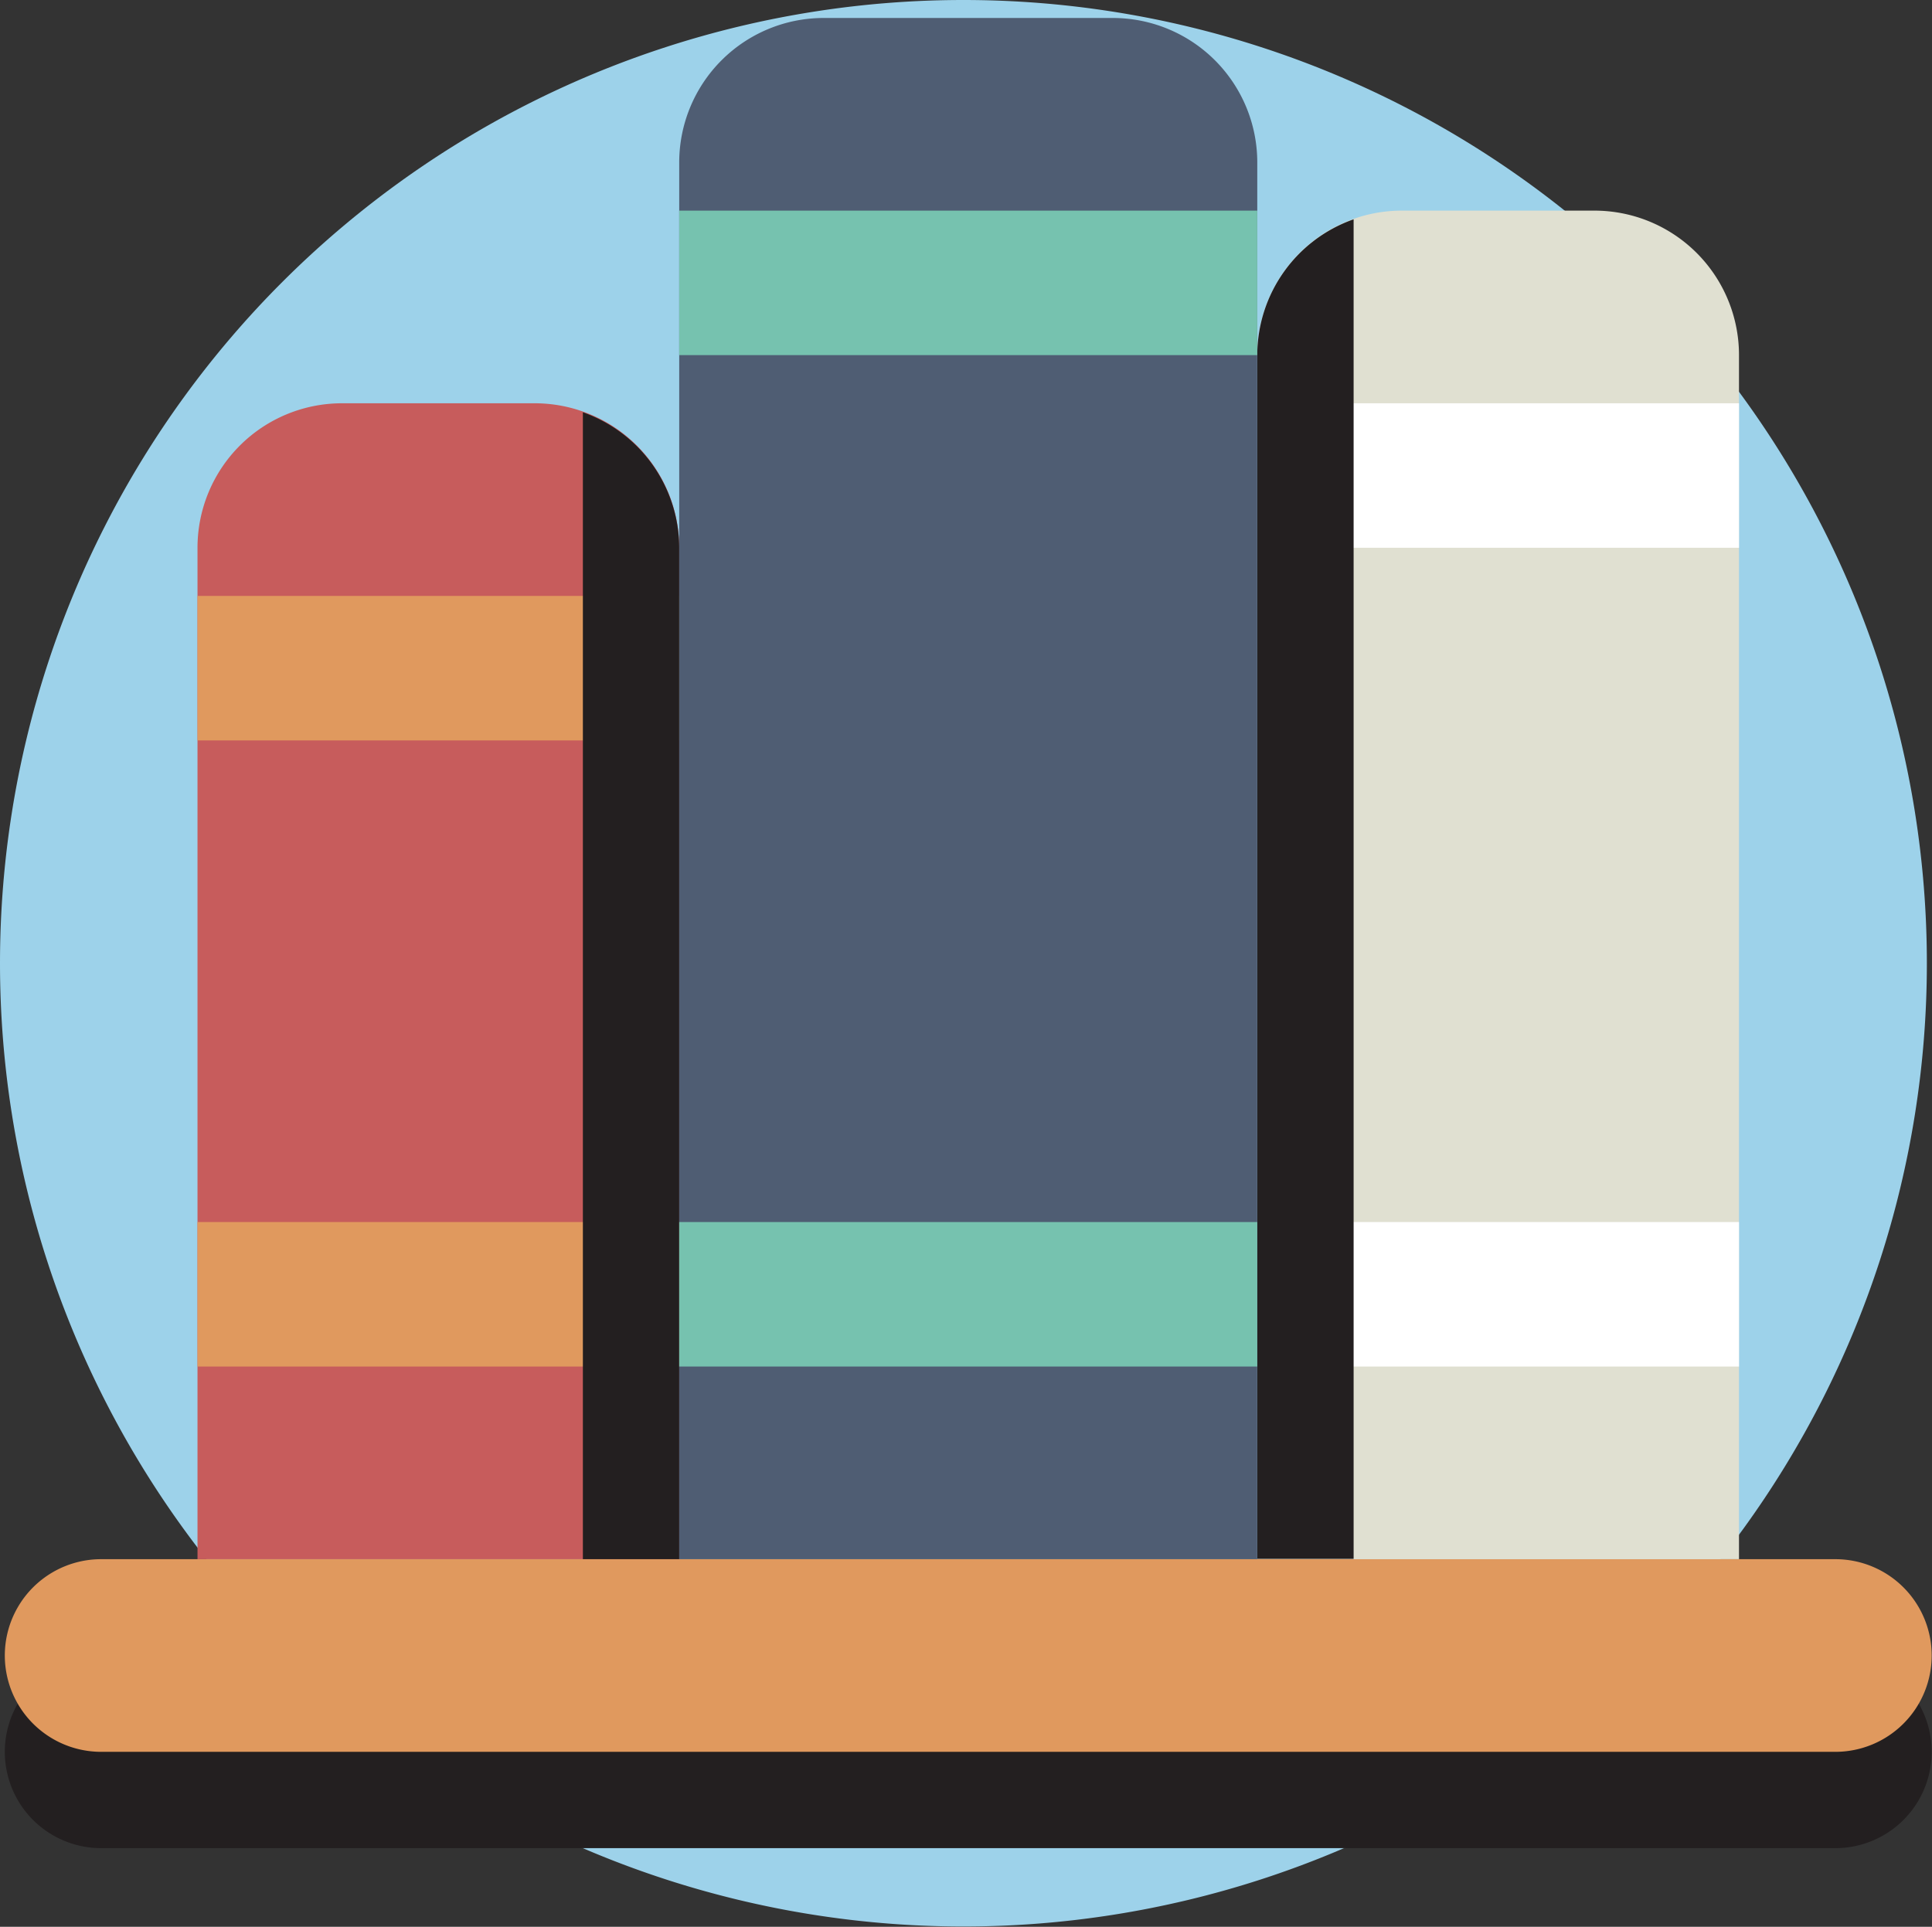 <svg id="图层_1" data-name="图层 1" xmlns="http://www.w3.org/2000/svg" viewBox="0 0 60.16 60.01"><rect x="0" y="0" width="60.16" height="60.01" fill="#333333" stroke="none"/><defs><style>.cls-1{fill:#9dd2ea;}.cls-2{fill:#231f20;}.cls-3{fill:#e0995e;}.cls-4{fill:#c75c5c;}.cls-5{fill:#e0e0d1;}.cls-6{fill:#fff;}.cls-7{fill:#4f5d73;}.cls-8{fill:#76c2af;}</style></defs><title>书</title><path class="cls-1" d="M69.94,100.61a30,30,0,0,0,60,0h0a30,30,0,1,0-60,0Z" transform="translate(-69.94 -70.61)"/><path class="cls-2" d="M130.09,125.17a3,3,0,0,1-3,3h-54a3,3,0,1,1,0-6h54A3,3,0,0,1,130.09,125.17Z" transform="translate(-69.94 -70.61)"/><path class="cls-3" d="M130.09,122.17a3,3,0,0,1-3,3h-54a3,3,0,1,1,0-6h54A3,3,0,0,1,130.09,122.17Z" transform="translate(-69.94 -70.61)"/><path class="cls-4" d="M86.59,83.17h-6a4.5,4.5,0,0,0-4.5,4.5v31.5h15V87.67A4.5,4.5,0,0,0,86.59,83.17Z" transform="translate(-69.94 -70.61)"/><path class="cls-5" d="M119.59,77.17h-6a4.5,4.5,0,0,0-4.5,4.5v37.5h15V81.67a4.5,4.5,0,0,0-4.5-4.5Z" transform="translate(-69.94 -70.61)"/><path class="cls-3" d="M76.09,89.17h15v4.5h-15Zm0,19.5h15v4.5h-15Z" transform="translate(-69.94 -70.61)"/><path class="cls-6" d="M109.09,108.67h15v4.5h-15Zm0-25.5h15v4.5h-15Z" transform="translate(-69.94 -70.61)"/><path class="cls-2" d="M112.09,113.17V77.44a4.49,4.49,0,0,0-3,4.22v37.5h3Zm-21,0V87.67a4.49,4.49,0,0,0-3-4.22v35.72h3Z" transform="translate(-69.94 -70.61)"/><path class="cls-7" d="M104.59,71.17h-9a4.5,4.5,0,0,0-4.5,4.5v43.5h18V75.67a4.5,4.5,0,0,0-4.5-4.5Z" transform="translate(-69.94 -70.61)"/><path class="cls-8" d="M91.09,77.17h18v4.5h-18Z" transform="translate(-69.94 -70.61)"/><path class="cls-8" d="M91.09,108.67h18v4.5h-18Z" transform="translate(-69.94 -70.61)"/></svg>